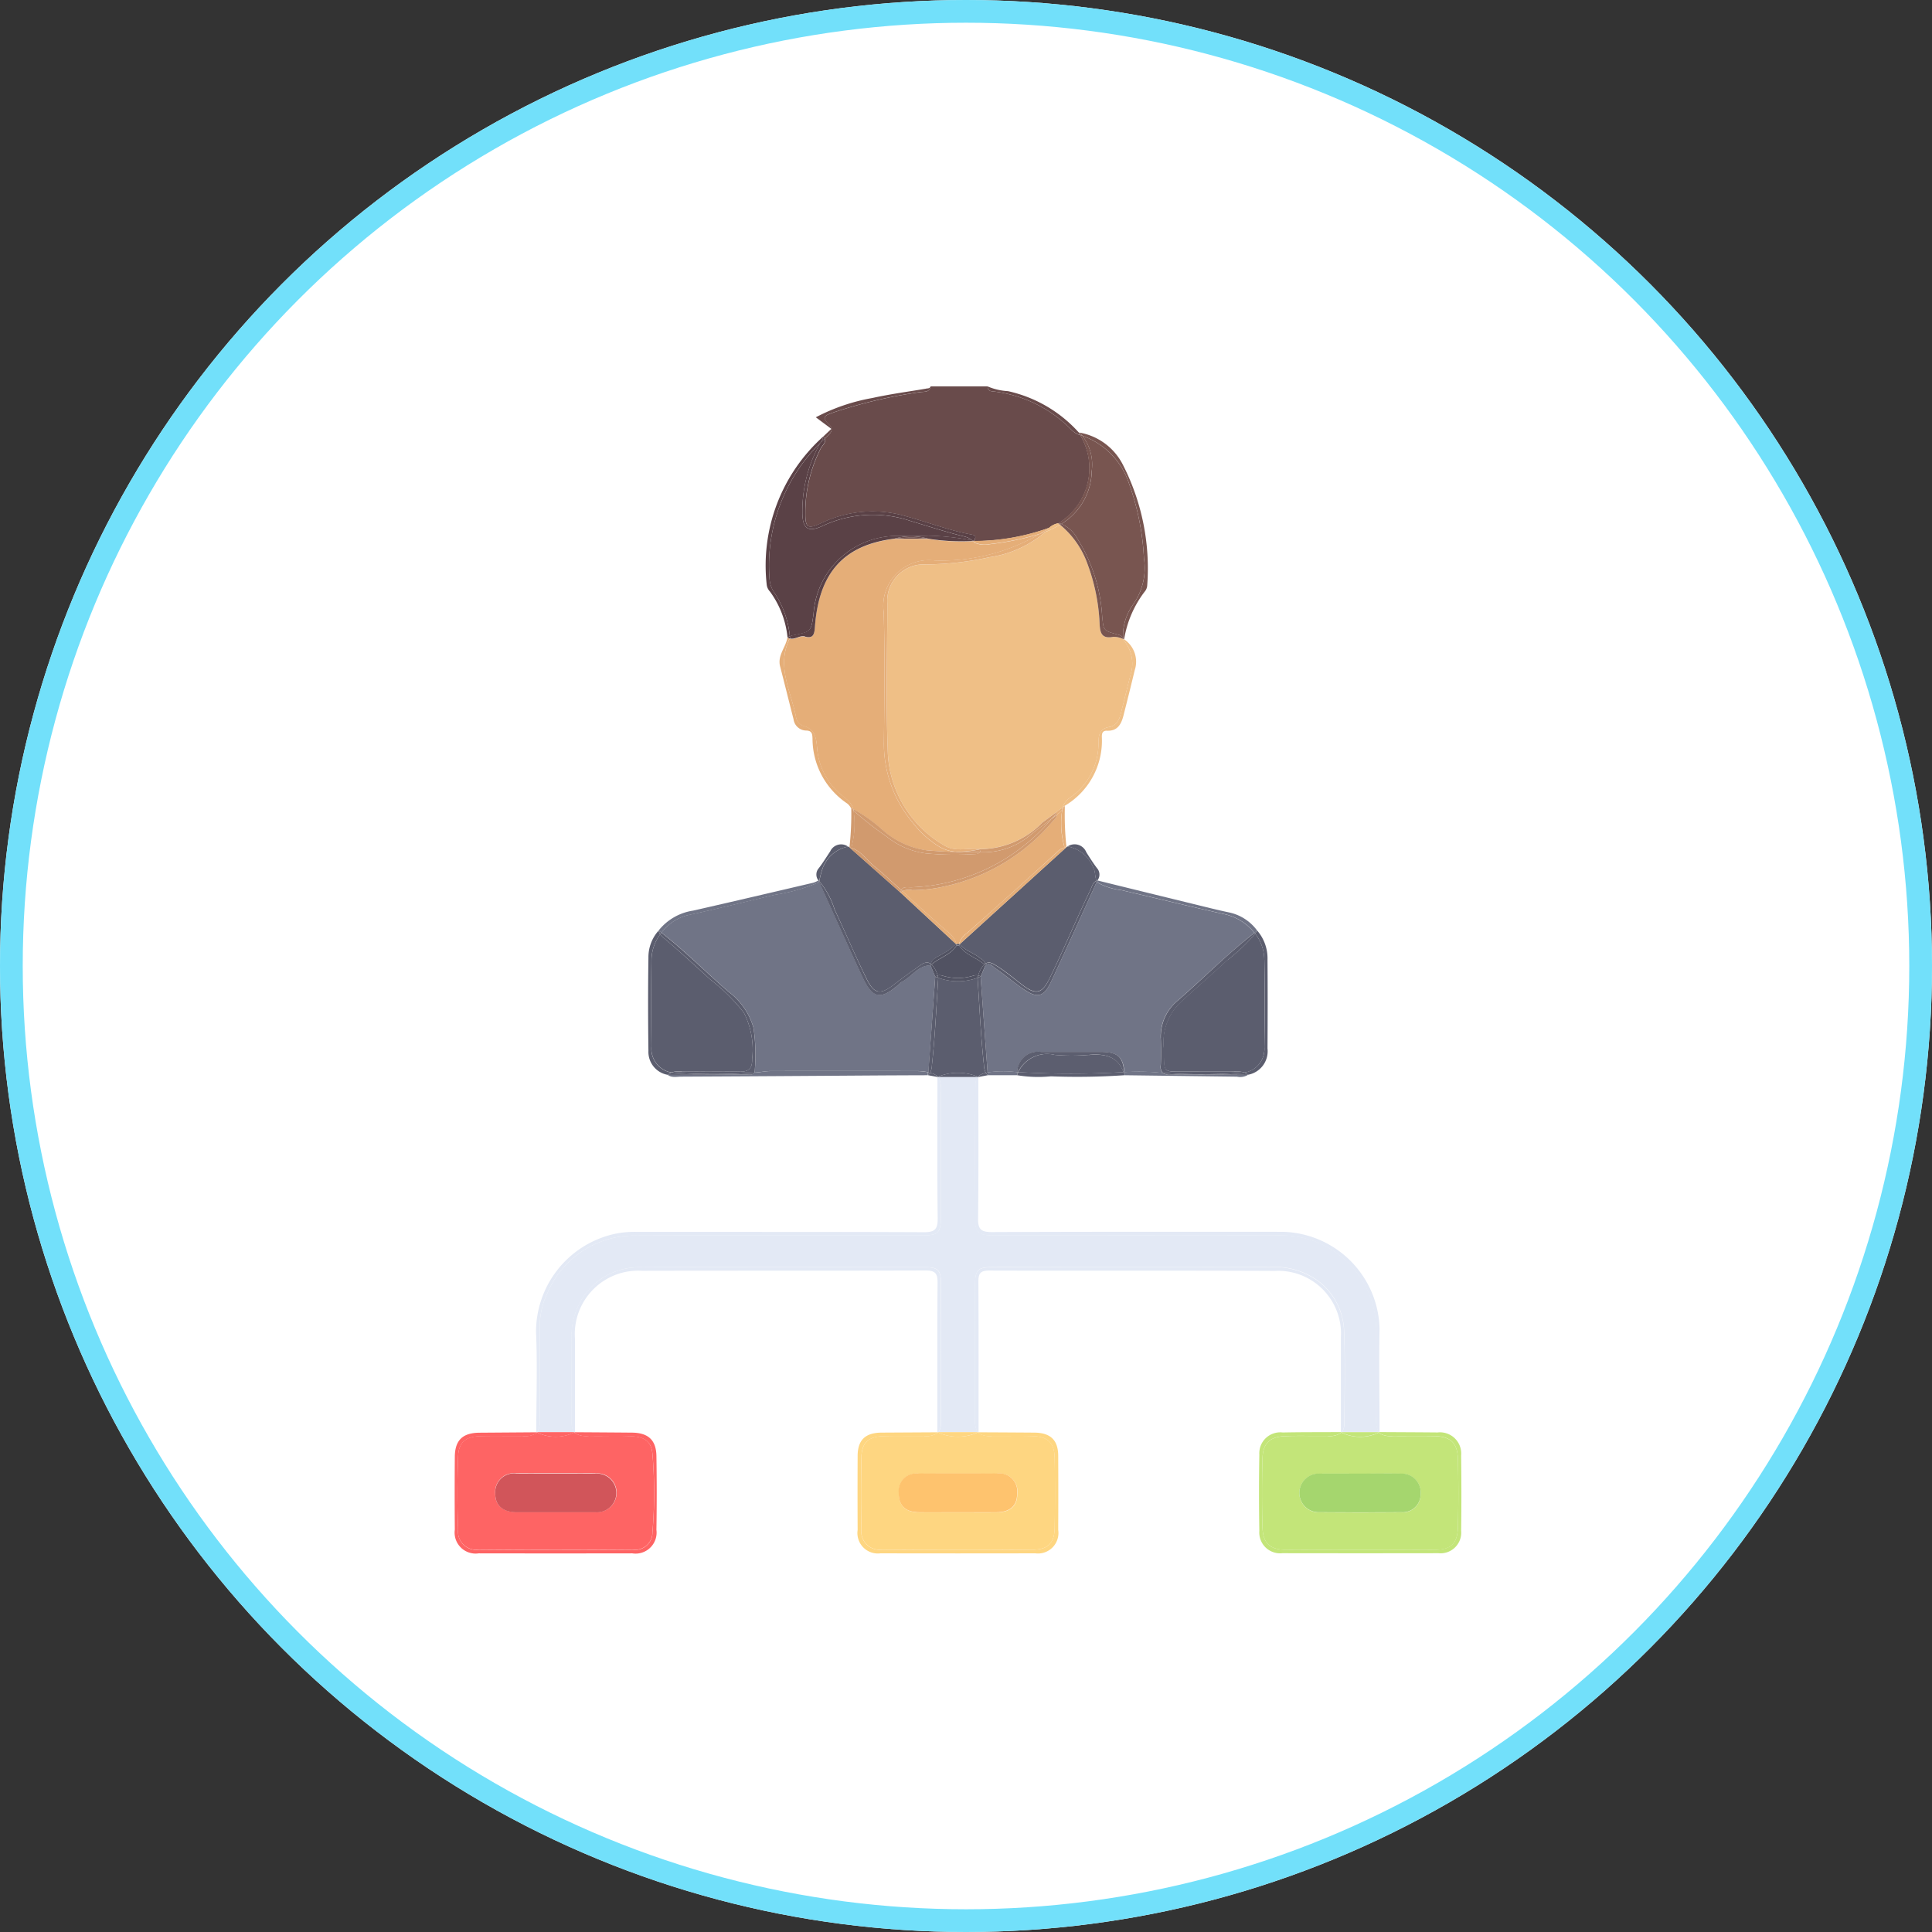 <svg xmlns="http://www.w3.org/2000/svg" xmlns:xlink="http://www.w3.org/1999/xlink" width="85" height="85" viewBox="0 0 85 85">
  <rect x="0" y="0" width="85" height="85" fill="#333333" stroke="none"/>
  <defs>
    <clipPath id="clip-path">
      <rect id="Rectángulo_300837" data-name="Rectángulo 300837" width="44.3" height="51.341" fill="none"/>
    </clipPath>
  </defs>
  <g id="Grupo_886179" data-name="Grupo 886179" transform="translate(-1107 -23712)">
    <g id="Elipse_6630" data-name="Elipse 6630" transform="translate(1107 23712)" fill="#fff" stroke="#72e0fa" stroke-width="1">
      <circle cx="42.5" cy="42.5" r="42.5" stroke="none"/>
      <circle cx="42.5" cy="42.5" r="42" fill="none"/>
    </g>
    <g id="Grupo_886177" data-name="Grupo 886177" transform="translate(1127 23729)">
      <g id="Grupo_886176" data-name="Grupo 886176" clip-path="url(#clip-path)">
        <path id="Trazado_602541" data-name="Trazado 602541" d="M120.211.254a21.342,21.342,0,0,0-3.827.9c-.3.11-.555.169-.176.525.268.253,0,.439-.177.613l-.012.012c.069.172-.109.3-.175.426a6.17,6.17,0,0,0-.678,2.829c-.009.669.114.74.71.452a5.234,5.234,0,0,1,3.784-.276c.943.259,1.86.613,2.826.787.231.042.156.159.1.284a9.825,9.825,0,0,0,3.307-.582.826.826,0,0,1,.4-.2,2.831,2.831,0,0,0,.97-3.877l-.076-.024a.923.923,0,0,1-.325-.224A5.71,5.71,0,0,0,123.545.235c-.142-.027-.358.02-.363-.235h-2.507c-.044.282-.292.225-.464.254" transform="translate(-99.733)" fill="#694b4b"/>
        <path id="Trazado_602542" data-name="Trazado 602542" d="M123.439.1c-.787.133-1.58.238-2.358.41a8.527,8.527,0,0,0-2.489.849l.684.51-.352.332a.325.325,0,0,1,.062.1L119,2.288c.174-.174.445-.361.177-.613-.378-.356-.124-.415.176-.525a21.345,21.345,0,0,1,3.827-.9c.172-.029.419.029.464-.254-.034.1-.123.089-.2.1" transform="translate(-102.699)" fill="#694b4b"/>
        <path id="Trazado_602543" data-name="Trazado 602543" d="M175.349.235a5.71,5.71,0,0,1,3.312,1.658.921.921,0,0,0,.325.224l.076.024c-.02-.038-.04-.075-.062-.113A5.9,5.9,0,0,0,175.88.208,2.632,2.632,0,0,1,174.986,0c.005.255.221.208.363.235" transform="translate(-151.537)" fill="#694b4b"/>
        <path id="Trazado_602544" data-name="Trazado 602544" d="M151.854,50.375c-.561.112-.587-.246-.605-.632a8.514,8.514,0,0,0-.513-2.528,3.952,3.952,0,0,0-1.221-1.77l-.016.012c-.17.077-.328.176-.5.248-.046.019-.092.035-.138.052a4.8,4.8,0,0,1-2.46,1.114,13.213,13.213,0,0,1-2.862.316,1.6,1.6,0,0,0-1.626,1.71c0,2.168-.063,4.339.019,6.5a4.957,4.957,0,0,0,2.476,4.148c.5.317,1.078.1,1.617.163h0a3.831,3.831,0,0,0,2.707-1.167l.6-.442.286-.214v0a.931.931,0,0,1,.405-.488,2.892,2.892,0,0,0,1.18-2.367c0-.351.067-.62.477-.691.3-.052.429-.294.5-.566.164-.646.321-1.293.487-1.938a1.606,1.606,0,0,0-.38-1.344c0-.008,0-.016,0-.024a1,1,0,0,0-.43-.092" transform="translate(-122.874 -39.354)" fill="#efbf86"/>
        <path id="Trazado_602545" data-name="Trazado 602545" d="M202.224,82.944a1.606,1.606,0,0,1,.38,1.344c-.166.645-.323,1.293-.487,1.938-.069.272-.2.514-.5.566-.41.071-.48.34-.477.691a2.892,2.892,0,0,1-1.18,2.367.93.93,0,0,0-.405.488v0l.108-.081a3.325,3.325,0,0,0,1.629-3c-.007-.159.012-.31.229-.3.47.018.628-.3.724-.678.168-.659.333-1.319.491-1.98a1.185,1.185,0,0,0-.465-1.364l-.048-.013c0,.008,0,.016,0,.024" transform="translate(-172.814 -71.808)" fill="#efbf86"/>
        <path id="Trazado_602546" data-name="Trazado 602546" d="M193.91,45.295c.046-.018.092-.034.138-.052.173-.071.332-.17.5-.248l.016-.012c-.029-.024-.056-.049-.087-.071a.825.825,0,0,0-.4.2c-.055.064-.113.124-.171.181" transform="translate(-167.925 -38.893)" fill="#efbf86"/>
        <path id="Trazado_602547" data-name="Trazado 602547" d="M44.855,226.734a1.268,1.268,0,0,1,.107.683q0,2.678,0,5.357c0,.837-.082.921-.913.922-4.155,0-8.311-.01-12.466.007a4.145,4.145,0,0,0-3.934,2.527,3.345,3.345,0,0,0-.335,1.5q.006,1.953,0,3.905a1.348,1.348,0,0,1-.1.713h1.6a1.135,1.135,0,0,1-.1-.614c0-1.169-.008-2.338,0-3.508a3.086,3.086,0,0,1,1.061-2.445,3.028,3.028,0,0,1,2.048-.685c4.142-.024,8.285-.014,12.427-.006.587,0,.713.127.717.71.013,2.021.009,4.042,0,6.063a.888.888,0,0,1-.1.484l0,0h1.705a1.121,1.121,0,0,1-.107-.615q-.005-2.906,0-5.813c0-.733.1-.834.849-.835q6.063-.007,12.127,0a3.27,3.27,0,0,1,2.084.584,2.868,2.868,0,0,1,1.177,2.23c.055,1.352.023,2.705.013,4.058a.715.715,0,0,1-.1.384l0,0h1.606a1.274,1.274,0,0,1-.105-.695c0-1.27,0-2.54,0-3.81a4.158,4.158,0,0,0-4.155-4.144c-3.894-.014-7.787,0-11.681,0-.418,0-.835.009-1.253-.01-.335-.015-.541-.169-.544-.52-.019-2.055-.03-4.11.006-6.165a.566.566,0,0,1,.069-.239.422.422,0,0,1,.032-.039H44.844l.012.011" transform="translate(-23.565 -196.341)" fill="#e3e9f5"/>
        <path id="Trazado_602548" data-name="Trazado 602548" d="M186.951,296.385a.717.717,0,0,0,.1-.384c.01-1.353.042-2.706-.013-4.058a2.869,2.869,0,0,0-1.177-2.23,3.271,3.271,0,0,0-2.084-.584q-6.063-.018-12.127,0c-.745,0-.847.1-.849.835q-.01,2.906,0,5.813a1.122,1.122,0,0,0,.107.615h.052c0-2.205.006-4.411-.008-6.616,0-.355.073-.5.467-.5,4.194.013,8.387-.006,12.581.015a2.764,2.764,0,0,1,2.9,2.937q0,2.08,0,4.16h.053l0,0" transform="translate(-147.907 -250.377)" fill="#e3e9f5"/>
        <path id="Trazado_602549" data-name="Trazado 602549" d="M170.893,226.767a.565.565,0,0,0-.069.239c-.036,2.055-.025,4.11-.006,6.165,0,.35.209.5.544.52.418.018.835.01,1.253.01,3.894,0,7.787-.01,11.681,0a4.158,4.158,0,0,1,4.155,4.144c0,1.27,0,2.54,0,3.81a1.274,1.274,0,0,0,.105.695h.051c0-1.519-.03-3.039,0-4.558a4.369,4.369,0,0,0-4.239-4.252c-4.275,0-8.549-.007-12.824.012-.491,0-.609-.143-.6-.617.025-2.07.011-4.141.011-6.211h-.034a.423.423,0,0,0-.032.039" transform="translate(-147.912 -196.345)" fill="#e3e9f5"/>
        <path id="Trazado_602550" data-name="Trazado 602550" d="M26.873,241.636q.006-1.953,0-3.905a3.344,3.344,0,0,1,.335-1.5,4.145,4.145,0,0,1,3.934-2.527c4.155-.016,8.311,0,12.466-.007.831,0,.911-.085.913-.922q0-2.678,0-5.357a1.268,1.268,0,0,0-.107-.683l-.011-.011h-.036c0,2.07-.014,4.14.011,6.21.006.472-.109.621-.6.619-4.257-.019-8.514-.009-12.771-.015a4.1,4.1,0,0,0-.938.111,4.416,4.416,0,0,0-3.362,4.294c.065,1.466.012,2.938.011,4.407h.053a1.348,1.348,0,0,0,.1-.713" transform="translate(-23.124 -196.341)" fill="#e3e9f5"/>
        <path id="Trazado_602551" data-name="Trazado 602551" d="M54.5,296.376a.889.889,0,0,0,.1-.483c.007-2.021.011-4.042,0-6.063,0-.583-.129-.709-.717-.711-4.142-.009-8.285-.018-12.427.006a3.028,3.028,0,0,0-2.047.684,3.086,3.086,0,0,0-1.061,2.445c-.009,1.169,0,2.338,0,3.508a1.134,1.134,0,0,0,.1.613h.054c0-1.37.005-2.74,0-4.11a2.791,2.791,0,0,1,2.955-2.989c4.16-.01,8.32,0,12.48-.013.438,0,.521.153.518.549-.017,2.189-.009,4.377-.009,6.566h.05l0,0" transform="translate(-33.206 -250.367)" fill="#e3e9f5"/>
        <path id="Trazado_602552" data-name="Trazado 602552" d="M79.951,166.831l-.208-.5h0c-.566,0-.834.522-1.281.733-.043.02-.07.07-.108.1-.8.7-1.153.639-1.6-.318-.652-1.39-1.276-2.794-1.911-4.193,0,.008-.005.016-.008.023a7.92,7.92,0,0,1-1.953.552c-1.277.307-2.553.622-3.837.9a2.079,2.079,0,0,0-1.14.767c1.035.8,1.955,1.737,2.944,2.592a3,3,0,0,1,1.109,1.6,8.363,8.363,0,0,1,.057,1.838.267.267,0,0,1-.025.126l.1-.006c.2-.014.394-.06.594-.061q3.2-.007,6.392,0a2.5,2.5,0,0,1,.5.039l.074.017Z" transform="translate(-58.804 -140.862)" fill="#707486"/>
        <path id="Trazado_602553" data-name="Trazado 602553" d="M81.535,224.834l-.074-.017a2.5,2.5,0,0,0-.5-.039q-3.2,0-6.392,0c-.2,0-.4.047-.594.061l-.1.006c-.068.131-.261.082-.4.083-1.132.01-2.265.013-3.4.018.18.132.388.076.582.075q4.2-.021,8.406-.051,1.226-.008,2.452-.011l.009-.125" transform="translate(-60.694 -194.653)" fill="#707486"/>
        <path id="Trazado_602554" data-name="Trazado 602554" d="M68.247,163.741c1.284-.277,2.56-.592,3.837-.9a7.92,7.92,0,0,0,1.953-.553c0-.008.005-.016.008-.023l-.028-.061a1.209,1.209,0,0,1-.225.1c-1.763.413-3.526.827-5.292,1.228a2.389,2.389,0,0,0-1.516.875c.042.032.082.065.123.1a2.079,2.079,0,0,1,1.14-.767" transform="translate(-58.008 -140.468)" fill="#707486"/>
        <path id="Trazado_602555" data-name="Trazado 602555" d="M174.546,167.243c-.406-.285-.788-.6-1.195-.887-.118-.083-.241-.262-.435-.123l-.208.5.306,4.215.027-.008a4.607,4.607,0,0,1,1.28-.005.914.914,0,0,1,1.056-.891c.865,0,1.731,0,2.6,0,.751,0,1,.2,1.056.887h0a9.641,9.641,0,0,1,1.593.027l.092.006a.394.394,0,0,1-.089-.336c.024-.4.019-.8,0-1.2a2.032,2.032,0,0,1,.733-1.634c1.141-.985,2.2-2.069,3.392-2.991a2.324,2.324,0,0,0-1.383-.835c-1.5-.334-2.988-.7-4.483-1.047a2.757,2.757,0,0,1-1.04-.332.418.418,0,0,1-.025-.044c-.667,1.463-1.326,2.93-2.007,4.386-.334.714-.615.775-1.272.315" transform="translate(-149.564 -140.76)" fill="#707486"/>
        <path id="Trazado_602556" data-name="Trazado 602556" d="M221.922,225.076a.5.5,0,0,1-.347-.084l-.091-.006a9.654,9.654,0,0,0-1.593-.027h0c0,.044.007.09.009.139q2.471.032,4.942.063a.673.673,0,0,0,.481-.076c-1.133,0-2.266-.019-3.4-.009" transform="translate(-190.422 -194.792)" fill="#707486"/>
        <path id="Trazado_602557" data-name="Trazado 602557" d="M175.021,224.877l-.027.008.009.122h1.284c0-.046.009-.091.015-.134a4.609,4.609,0,0,0-1.28.005" transform="translate(-151.544 -194.701)" fill="#707486"/>
        <path id="Trazado_602558" data-name="Trazado 602558" d="M210.916,162.288a2.756,2.756,0,0,0,1.04.332c1.495.347,2.985.713,4.483,1.047a2.324,2.324,0,0,1,1.383.835c.041-.031.08-.064.121-.095a2.061,2.061,0,0,0-1.273-.809c-.536-.114-1.067-.25-1.6-.38q-2.08-.508-4.159-1.02l-.021.046a.43.43,0,0,0,.025.044" transform="translate(-182.63 -140.462)" fill="#707486"/>
        <path id="Trazado_602559" data-name="Trazado 602559" d="M114.484,62.34c.423.033.848.069,1.272.067a1.691,1.691,0,0,1-.7-.206,4.249,4.249,0,0,1-1.217-1.1,5.385,5.385,0,0,1-1.252-3.463c.021-1.921.049-3.844-.008-5.764a2.014,2.014,0,0,1,2.249-2.283,8.635,8.635,0,0,0,4.618-1.169,12.663,12.663,0,0,1-2.19.45,1.114,1.114,0,0,1-.684-.066.719.719,0,0,0-.065-.067,9.273,9.273,0,0,1-1.969-.1h-1.5c-2.215.276-3.317,1.491-3.488,3.884-.024.332-.08.516-.444.42-.23-.06-.44.153-.666.088-.59,1.193.047,2.291.275,3.419a.507.507,0,0,0,.325.418c.551.144.573.588.611,1.02a2.962,2.962,0,0,0,1.069,2.019c.075.066.157.123.232.19a.873.873,0,0,1,.288.435,6.482,6.482,0,0,1,1.284.913,3.7,3.7,0,0,0,1.957.9" transform="translate(-93.699 -41.929)" fill="#e5ae78"/>
        <path id="Trazado_602560" data-name="Trazado 602560" d="M109.677,89.561c-.074-.067-.157-.124-.232-.19a2.962,2.962,0,0,1-1.069-2.019c-.037-.431-.06-.876-.611-1.02a.507.507,0,0,1-.326-.418c-.228-1.128-.865-2.226-.275-3.419a.344.344,0,0,1-.1-.045h0c-.066.435-.45.785-.319,1.275.2.77.39,1.545.589,2.317a.571.571,0,0,0,.547.5c.273,0,.28.162.288.356a3.443,3.443,0,0,0,1.545,2.866.807.807,0,0,1,.151.192h0c.033.013.063.028.1.042a.874.874,0,0,0-.288-.435" transform="translate(-92.422 -71.401)" fill="#e5ae78"/>
        <path id="Trazado_602561" data-name="Trazado 602561" d="M170.2,47a.717.717,0,0,1,.065.067,1.114,1.114,0,0,0,.684.066,12.663,12.663,0,0,0,2.19-.45c.138-.085.275-.173.41-.268a9.825,9.825,0,0,1-3.307.582l-.042,0" transform="translate(-147.388 -40.198)" fill="#e5ae78"/>
        <path id="Trazado_602562" data-name="Trazado 602562" d="M140.877,51.308c.057,1.92.029,3.843.008,5.764a5.386,5.386,0,0,0,1.252,3.463,4.251,4.251,0,0,0,1.217,1.1,1.69,1.69,0,0,0,.7.206,4.674,4.674,0,0,0,1.093-.12c-.539-.062-1.115.153-1.617-.164a4.956,4.956,0,0,1-2.476-4.148c-.083-2.165-.021-4.336-.019-6.5a1.6,1.6,0,0,1,1.626-1.71,13.207,13.207,0,0,0,2.862-.316,4.8,4.8,0,0,0,2.46-1.114c-.079.03-.159.06-.239.087a8.634,8.634,0,0,1-4.618,1.169,2.014,2.014,0,0,0-2.249,2.283" transform="translate(-121.997 -41.368)" fill="#e5ae78"/>
        <path id="Trazado_602563" data-name="Trazado 602563" d="M192.369,46.6c.058-.058.116-.117.171-.181-.135.1-.272.183-.41.268.08-.027.159-.056.239-.087" transform="translate(-166.383 -40.197)" fill="#e5ae78"/>
        <path id="Trazado_602564" data-name="Trazado 602564" d="M268.591,343.451a.868.868,0,0,1-.637.15c-.617.01-1.235-.014-1.852.011-.679.028-.975.315-.992,1-.025,1-.027,2,0,3,.02.706.325.994,1.035,1q3.279.014,6.557,0c.713,0,.993-.285,1.009-1.015q.033-1.476,0-2.953c-.017-.738-.318-1.02-1.053-1.034-.6-.011-1.2,0-1.8-.005a.954.954,0,0,1-.624-.132l-.009-.016a1.878,1.878,0,0,1-1.633,0m2.638,1.807a.826.826,0,0,1,.838.912.791.791,0,0,1-.849.788q-1.8.012-3.6,0a.851.851,0,1,1,.012-1.7c.6-.006,1.2,0,1.8,0s1.2-.008,1.8,0" transform="translate(-229.567 -297.426)" fill="#c3e579"/>
        <path id="Trazado_602565" data-name="Trazado 602565" d="M269.379,343.372a.954.954,0,0,0,.624.132c.6.007,1.2-.006,1.8.005.735.013,1.036.3,1.053,1.034q.034,1.476,0,2.953c-.016.73-.3,1.011-1.009,1.015q-3.279.017-6.557,0c-.71,0-1.015-.291-1.035-1-.029-1-.026-2,0-3,.017-.682.313-.969.992-1,.617-.025,1.234,0,1.852-.011a.868.868,0,0,0,.637-.15l-.035-.015c-.851.005-1.7,0-2.554.017a.923.923,0,0,0-1.03.973q-.028,1.678,0,3.356a.917.917,0,0,0,1.017.982q3.431.006,6.862,0a.908.908,0,0,0,1-.99c.016-1.1.014-2.2,0-3.306a.934.934,0,0,0-1.036-1.016c-.851-.008-1.7-.011-2.554-.016h0l-.041.017.009.016" transform="translate(-228.712 -297.329)" fill="#c3e579"/>
        <path id="Trazado_602566" data-name="Trazado 602566" d="M291.213,343.354a1.878,1.878,0,0,0,1.633,0l-.01-.017H291.23l-.017.015" transform="translate(-252.188 -297.329)" fill="#c3e579"/>
        <path id="Trazado_602567" data-name="Trazado 602567" d="M291,343.341h-.053l.036.015.017-.015" transform="translate(-251.958 -297.331)" fill="#c3e579"/>
        <path id="Trazado_602568" data-name="Trazado 602568" d="M303.334,343.356l.041-.017h-.051l.01.017" transform="translate(-262.677 -297.329)" fill="#c3e579"/>
        <path id="Trazado_602569" data-name="Trazado 602569" d="M4.445,343.465a.929.929,0,0,1-.665.148c-.617.008-1.235-.01-1.852.008-.643.018-.944.279-.966.9-.037,1.067-.04,2.136,0,3.2a.808.808,0,0,0,.918.893q3.378.027,6.756,0a.764.764,0,0,0,.877-.77,20.265,20.265,0,0,0,0-3.447c-.044-.525-.33-.739-.883-.771-.633-.036-1.268,0-1.9-.016a.939.939,0,0,1-.666-.148,1.861,1.861,0,0,1-1.622,0m2.561,1.8a.853.853,0,1,1,.02,1.7c-.6.006-1.2,0-1.8,0-.567,0-1.134,0-1.7,0-.595,0-.927-.3-.926-.807a.826.826,0,0,1,.906-.9q1.75-.008,3.5,0" transform="translate(-0.809 -297.438)" fill="#fe6464"/>
        <path id="Trazado_602570" data-name="Trazado 602570" d="M5.924,343.5c.634.011,1.269-.021,1.9.015.553.032.839.246.882.771a20.252,20.252,0,0,1,0,3.447.764.764,0,0,1-.877.77q-3.378.027-6.756,0a.808.808,0,0,1-.918-.893c-.041-1.067-.039-2.135,0-3.2.022-.622.323-.882.966-.9.617-.017,1.234,0,1.852-.008a.93.93,0,0,0,.665-.148l-.043-.018q-1.251.009-2.5.018c-.74.006-1.079.329-1.085,1.062q-.013,1.6,0,3.2a.923.923,0,0,0,1.049,1.046q3.379.006,6.758,0a.924.924,0,0,0,1.063-1.032q.026-1.626,0-3.253c-.012-.7-.362-1.019-1.073-1.026-.834-.008-1.668-.012-2.5-.018l-.043.018a.939.939,0,0,0,.666.148" transform="translate(0 -297.321)" fill="#fe6464"/>
        <path id="Trazado_602571" data-name="Trazado 602571" d="M27.136,343.347h0a1.861,1.861,0,0,0,1.622,0h0l-.01-.018h-1.6c0,.006-.006.012-.009.018" transform="translate(-23.499 -297.321)" fill="#fe6464"/>
        <path id="Trazado_602572" data-name="Trazado 602572" d="M39.17,343.348h0c.014-.007.029-.011.044-.018H39.16c0,.006.006.012.01.018" transform="translate(-33.912 -297.321)" fill="#fe6464"/>
        <path id="Trazado_602573" data-name="Trazado 602573" d="M26.857,343.347c0-.006.006-.012.009-.018h-.053l.043.018h0" transform="translate(-23.22 -297.321)" fill="#fe6464"/>
        <path id="Trazado_602574" data-name="Trazado 602574" d="M136.812,343.452a.873.873,0,0,1-.64.15c-.6.01-1.2-.012-1.8.01-.636.023-.926.3-.938.928-.02,1.052-.023,2.106,0,3.158a.808.808,0,0,0,.906.905q3.334.034,6.668,0c.631-.005.916-.3.928-.935q.03-1.554,0-3.108c-.012-.655-.3-.93-.968-.952-.584-.019-1.17,0-1.755-.008a.944.944,0,0,1-.668-.147,2.124,2.124,0,0,1-1.73,0m2.59,1.807a.791.791,0,0,1,.887.9c0,.522-.309.8-.91.807-.567.005-1.134,0-1.7,0s-1.134,0-1.7,0c-.614-.006-.906-.29-.9-.863a.772.772,0,0,1,.877-.839q1.725-.01,3.451,0" transform="translate(-115.535 -297.427)" fill="#fed681"/>
        <path id="Trazado_602575" data-name="Trazado 602575" d="M138.25,343.516c.585.008,1.17-.011,1.755.008.667.021.956.3.968.952q.029,1.554,0,3.108c-.012.634-.3.93-.928.935q-3.334.026-6.668,0a.808.808,0,0,1-.906-.905c-.025-1.052-.022-2.106,0-3.158.012-.626.3-.905.938-.928.6-.022,1.2,0,1.8-.01a.873.873,0,0,0,.64-.15l-.034-.013q-1.227.007-2.453.014c-.72.005-1.053.325-1.056,1.029q-.008,1.628,0,3.255a.9.9,0,0,0,1.007,1.027q3.405.007,6.811,0a.9.9,0,0,0,1.007-1.026q.008-1.628,0-3.255c0-.7-.336-1.024-1.055-1.03q-1.227-.009-2.453-.014h0l-.042.016a.944.944,0,0,0,.668.147" transform="translate(-114.574 -297.34)" fill="#fed681"/>
        <path id="Trazado_602576" data-name="Trazado 602576" d="M158.774,343.365a2.123,2.123,0,0,0,1.73,0h0l-.009-.016H158.79l-.016.013" transform="translate(-137.497 -297.34)" fill="#fed681"/>
        <path id="Trazado_602577" data-name="Trazado 602577" d="M158.569,343.353h-.05l.034.013.016-.013" transform="translate(-137.276 -297.341)" fill="#fed681"/>
        <path id="Trazado_602578" data-name="Trazado 602578" d="M171.624,343.368h0l.042-.016h-.052c0,.005.005.011.009.016" transform="translate(-148.617 -297.34)" fill="#fed681"/>
        <path id="Trazado_602579" data-name="Trazado 602579" d="M105.308,25.982a3.674,3.674,0,0,1,3.634-3.405c.474,0,.947.009,1.421-.011a11.526,11.526,0,0,1,1.934.211.863.863,0,0,0-.369-.179c-.8-.195-1.575-.449-2.359-.682a5.234,5.234,0,0,0-3.859.218c-.637.3-.892.132-.894-.593a6.1,6.1,0,0,1,.748-2.982c.016-.029.034-.057.052-.084a7.569,7.569,0,0,0-2.244,6,1.208,1.208,0,0,0,.212.6,4.122,4.122,0,0,1,.681,1.917.917.917,0,0,1,.175-.05c.762-.153.762-.153.868-.956" transform="translate(-89.515 -15.997)" fill="#5a4146"/>
        <path id="Trazado_602580" data-name="Trazado 602580" d="M102.733,23.313a1.208,1.208,0,0,1-.212-.6,7.569,7.569,0,0,1,2.244-6,.609.609,0,0,0,.123-.272,7.616,7.616,0,0,0-2.493,6.512.526.526,0,0,0,.142.31,4.1,4.1,0,0,1,.775,2.024h0a.436.436,0,0,1,.1-.058,4.122,4.122,0,0,0-.681-1.917" transform="translate(-88.664 -14.239)" fill="#5a4146"/>
        <path id="Trazado_602581" data-name="Trazado 602581" d="M114.93,17.422a6.1,6.1,0,0,0-.748,2.982c0,.725.257.892.894.593a5.234,5.234,0,0,1,3.859-.218c.785.234,1.564.488,2.359.682a.861.861,0,0,1,.369.179l.068.023c.06-.125.135-.243-.1-.284-.966-.174-1.883-.529-2.826-.787a5.234,5.234,0,0,0-3.784.276c-.6.288-.719.217-.71-.452a6.168,6.168,0,0,1,.677-2.829c.066-.126.244-.254.175-.426-.064.058-.124.117-.185.176-.018.028-.036.055-.052.084" transform="translate(-98.881 -14.862)" fill="#5a4146"/>
        <path id="Trazado_602582" data-name="Trazado 602582" d="M120.335,16.539a.323.323,0,0,0-.062-.1.609.609,0,0,1-.123.272c.061-.059.121-.118.185-.176" transform="translate(-104.049 -14.239)" fill="#5a4146"/>
        <path id="Trazado_602583" data-name="Trazado 602583" d="M110.685,53.453c.364.1.42-.088.444-.42.171-2.393,1.274-3.608,3.488-3.884a2.687,2.687,0,0,1,1.5,0h0a9.273,9.273,0,0,0,1.969.1c-.009-.008-.016-.018-.025-.026a11.54,11.54,0,0,0-1.934-.211c-.473.02-.947.006-1.421.011a3.674,3.674,0,0,0-3.634,3.405c-.106.8-.106.8-.868.956a.906.906,0,0,0-.174.05c0,.013,0,.026,0,.039-.011.066.025-.009,0,.049l-.006.014c.226.065.437-.148.666-.088" transform="translate(-95.276 -42.447)" fill="#5a4146"/>
        <path id="Trazado_602584" data-name="Trazado 602584" d="M109.41,82.108c.029-.058-.007.017,0-.049,0-.013,0-.026,0-.039a.434.434,0,0,0-.1.058.346.346,0,0,0,.1.045l.006-.014" transform="translate(-94.66 -71.029)" fill="#5a4146"/>
        <path id="Trazado_602585" data-name="Trazado 602585" d="M170.03,50.616l.042,0-.068-.023c.009.008.017.018.025.026" transform="translate(-147.223 -43.811)" fill="#5a4146"/>
        <path id="Trazado_602586" data-name="Trazado 602586" d="M65.89,185.925c.849-.007,1.7-.017,2.546,0,.418.01.554-.155.546-.559a3.582,3.582,0,0,0-.362-2.031,8.407,8.407,0,0,0-1.485-1.469c-.689-.627-1.372-1.26-2.084-1.86a.563.563,0,0,1-.113-.128,1.963,1.963,0,0,0-.385,1.18c-.02,1.249-.016,2.5,0,3.749a1.071,1.071,0,0,0,.841,1.148l.043,0a1.216,1.216,0,0,1,.456-.037" transform="translate(-55.89 -155.777)" fill="#5b5d6e"/>
        <path id="Trazado_602587" data-name="Trazado 602587" d="M64.532,184.911a1.071,1.071,0,0,1-.841-1.148c-.013-1.25-.017-2.5,0-3.749a1.964,1.964,0,0,1,.385-1.18.566.566,0,0,1-.071-.162,1.757,1.757,0,0,0-.446,1.188c-.02,1.368-.018,2.736,0,4.1a1.024,1.024,0,0,0,.865,1.059.406.406,0,0,1,.151-.107l-.042,0" transform="translate(-55.031 -154.728)" fill="#5b5d6e"/>
        <path id="Trazado_602588" data-name="Trazado 602588" d="M71.619,183.581a3,3,0,0,0-1.109-1.6c-.989-.855-1.909-1.788-2.944-2.592l-.03.034c-.008.01-.015.021-.023.031a.572.572,0,0,0,.113.128c.713.6,1.4,1.233,2.085,1.859a8.4,8.4,0,0,1,1.485,1.469,3.58,3.58,0,0,1,.362,2.031c.008.4-.128.569-.546.559-.848-.021-1.7-.01-2.546,0a1.214,1.214,0,0,0-.457.037,25.023,25.023,0,0,0,3.642.006.265.265,0,0,0,.025-.126,8.355,8.355,0,0,0-.057-1.838" transform="translate(-58.467 -155.353)" fill="#5b5d6e"/>
        <path id="Trazado_602589" data-name="Trazado 602589" d="M73.483,225.344c.135,0,.328.047.4-.083a25.006,25.006,0,0,1-3.642-.006.406.406,0,0,0-.151.107c1.132-.005,2.265-.008,3.4-.018" transform="translate(-60.694 -195.069)" fill="#5b5d6e"/>
        <path id="Trazado_602590" data-name="Trazado 602590" d="M67.078,178.8l.03-.034c-.041-.032-.081-.065-.123-.1a.566.566,0,0,0,.071.162l.023-.031" transform="translate(-58.009 -154.728)" fill="#5b5d6e"/>
        <path id="Trazado_602591" data-name="Trazado 602591" d="M235.6,180.81c-.683.633-1.39,1.241-2.075,1.872a2.423,2.423,0,0,0-.737,1.99c.041,1.16-.11,1.05,1.044,1.055.683,0,1.365,0,2.048,0a1.254,1.254,0,0,1,.454.036l.061,0a1.048,1.048,0,0,0,.824-1.106c.018-1.28.023-2.561,0-3.841a1.9,1.9,0,0,0-.4-1.158,8.482,8.482,0,0,1-1.212,1.154" transform="translate(-201.594 -155.581)" fill="#5b5d6e"/>
        <path id="Trazado_602592" data-name="Trazado 602592" d="M260.149,179.968c.026,1.28.022,2.561,0,3.841a1.048,1.048,0,0,1-.824,1.105l-.061,0a.407.407,0,0,1,.155.108,1.051,1.051,0,0,0,.869-1.158c.008-1.3.01-2.6,0-3.9a1.873,1.873,0,0,0-.452-1.287c-.028.046-.06.088-.091.131a1.9,1.9,0,0,1,.4,1.158" transform="translate(-224.523 -154.735)" fill="#5b5d6e"/>
        <path id="Trazado_602593" data-name="Trazado 602593" d="M231.8,184.012c.016.4.021.8,0,1.2a.394.394,0,0,0,.09.336,23,23,0,0,0,3.59-.015,1.253,1.253,0,0,0-.454-.036c-.682-.007-1.365,0-2.048,0-1.154-.005-1,.105-1.044-1.055a2.423,2.423,0,0,1,.737-1.99c.685-.631,1.392-1.238,2.075-1.872a8.481,8.481,0,0,0,1.212-1.154h0c-.01-.013-.02-.024-.03-.036-1.2.922-2.251,2.006-3.392,2.991a2.032,2.032,0,0,0-.733,1.634" transform="translate(-200.731 -155.348)" fill="#5b5d6e"/>
        <path id="Trazado_602594" data-name="Trazado 602594" d="M262.611,178.774c.01.012.02.023.03.036h0c.031-.043.063-.085.091-.131-.041.031-.08.064-.121.095" transform="translate(-227.419 -154.735)" fill="#5b5d6e"/>
        <path id="Trazado_602595" data-name="Trazado 602595" d="M232.475,225.261a.5.5,0,0,0,.347.084c1.133-.01,2.266,0,3.4.009a.409.409,0,0,0-.155-.108,22.986,22.986,0,0,1-3.59.015" transform="translate(-201.322 -195.062)" fill="#5b5d6e"/>
        <path id="Trazado_602596" data-name="Trazado 602596" d="M119.925,151.95a3.618,3.618,0,0,0-.181.662,3.571,3.571,0,0,1,.675,1.246c.474,1.006.906,2.033,1.4,3.032.331.676.6.736,1.195.276.369-.285.745-.557,1.124-.826.16-.113.332-.228.517-.091.066-.262.333-.319.522-.449a2.279,2.279,0,0,0,.585-.425h0l-2.436-2.26h0l-2.259-2c-.018-.012-.035-.02-.053-.03a1.5,1.5,0,0,0-1.085.864" transform="translate(-103.697 -130.839)" fill="#5b5d6e"/>
        <path id="Trazado_602597" data-name="Trazado 602597" d="M119.112,151.319a1.5,1.5,0,0,1,1.085-.864.528.528,0,0,0-.786.211c-.164.246-.32.5-.5.736a.423.423,0,0,0-.02.543c.013.011.024.024.037.036a3.618,3.618,0,0,1,.181-.662" transform="translate(-102.885 -130.209)" fill="#5b5d6e"/>
        <path id="Trazado_602598" data-name="Trazado 602598" d="M123.19,167.008c.038-.033.066-.082.108-.1.446-.211.714-.733,1.281-.733h0a.447.447,0,0,1,.014-.064c-.185-.137-.357-.022-.517.091-.379.269-.756.541-1.124.826-.6.46-.864.4-1.195-.276-.49-1-.922-2.026-1.4-3.032a3.57,3.57,0,0,0-.675-1.246l-.009.025c.635,1.4,1.258,2.8,1.911,4.193.449.958.8,1.014,1.6.318" transform="translate(-103.639 -140.7)" fill="#5b5d6e"/>
        <path id="Trazado_602599" data-name="Trazado 602599" d="M119.508,162.241c-.013-.012-.023-.025-.037-.036l.028.061.009-.025" transform="translate(-103.461 -140.468)" fill="#5b5d6e"/>
        <path id="Trazado_602600" data-name="Trazado 602600" d="M165.9,155.365h0c.212.286.565.371.833.579.112.087.246.145.279.288.175-.122.342-.013.506.089.4.248.752.549,1.122.831.6.459.869.4,1.2-.268.63-1.284,1.176-2.607,1.8-3.9.072-.149.1-.332.274-.408-.082-.182-.043-.4-.15-.585a1.5,1.5,0,0,0-1.124-.922l-.048.028-4.69,4.262" transform="translate(-143.668 -130.83)" fill="#5b5d6e"/>
        <path id="Trazado_602601" data-name="Trazado 602601" d="M202.38,151.372c.107.188.068.4.15.585a.33.33,0,0,1,.038-.016.422.422,0,0,0-.02-.543c-.168-.223-.32-.459-.47-.7a.553.553,0,0,0-.823-.252,1.5,1.5,0,0,1,1.124.922" transform="translate(-174.286 -130.205)" fill="#5b5d6e"/>
        <path id="Trazado_602602" data-name="Trazado 602602" d="M174.21,166.04h0c.194-.139.317.04.435.123.407.283.789.6,1.195.887.656.461.938.4,1.272-.315.681-1.457,1.34-2.924,2.007-4.386-.005-.01-.012-.02-.017-.03-.174.075-.2.259-.274.408-.621,1.288-1.167,2.612-1.8,3.9-.33.673-.6.727-1.2.268-.37-.282-.727-.583-1.122-.831-.164-.1-.331-.211-.506-.089A.317.317,0,0,1,174.21,166.04Z" transform="translate(-150.858 -140.566)" fill="#5b5d6e"/>
        <path id="Trazado_602603" data-name="Trazado 602603" d="M210.781,162.243l.021-.046a.32.32,0,0,0-.038.016c0,.01.012.02.017.03" transform="translate(-182.52 -140.462)" fill="#5b5d6e"/>
        <path id="Trazado_602604" data-name="Trazado 602604" d="M199.205,20.085a1.436,1.436,0,0,1,.718.667A7.2,7.2,0,0,1,201,24.137c.061.64.045.644.7.818a.408.408,0,0,1,.218.129,2.361,2.361,0,0,1,.451-1.466,2.788,2.788,0,0,0,.469-2.03,11.394,11.394,0,0,0-.65-3.264,3.337,3.337,0,0,0-2.058-2.119,2.081,2.081,0,0,1,.413,1.534,2.782,2.782,0,0,1-1.339,2.346" transform="translate(-172.51 -14.033)" fill="#785550"/>
        <path id="Trazado_602605" data-name="Trazado 602605" d="M205.093,15.279a3.337,3.337,0,0,1,2.058,2.119,11.4,11.4,0,0,1,.65,3.264,2.788,2.788,0,0,1-.469,2.03,2.36,2.36,0,0,0-.451,1.466.4.4,0,0,1,.049.074,4.69,4.69,0,0,1,.9-2.09.47.47,0,0,0,.114-.265,10.017,10.017,0,0,0-1.089-5.359,2.652,2.652,0,0,0-1.916-1.382,1.391,1.391,0,0,1,.158.143" transform="translate(-177.472 -13.108)" fill="#785550"/>
        <path id="Trazado_602606" data-name="Trazado 602606" d="M199.635,17.543a2.081,2.081,0,0,0-.413-1.534l-.1-.03a2.831,2.831,0,0,1-.97,3.877.919.919,0,0,1,.141.033,2.782,2.782,0,0,0,1.339-2.346" transform="translate(-171.601 -13.837)" fill="#785550"/>
        <path id="Trazado_602607" data-name="Trazado 602607" d="M205.093,15.279a1.391,1.391,0,0,0-.158-.143c.022.038.042.075.062.113l.1.03" transform="translate(-177.472 -13.108)" fill="#785550"/>
        <path id="Trazado_602608" data-name="Trazado 602608" d="M200.651,49.209a7.2,7.2,0,0,0-1.077-3.386,1.436,1.436,0,0,0-.718-.667l-.054.039a3.954,3.954,0,0,1,1.221,1.77,8.509,8.509,0,0,1,.513,2.528c.019.386.044.744.605.632a1,1,0,0,1,.43.091c0-.02,0-.041,0-.061a.408.408,0,0,0-.217-.129c-.657-.174-.641-.178-.7-.818" transform="translate(-172.161 -39.106)" fill="#785550"/>
        <path id="Trazado_602609" data-name="Trazado 602609" d="M219.464,82.465c0,.02,0,.041,0,.061l.048.013a.4.4,0,0,0-.049-.074" transform="translate(-190.054 -71.414)" fill="#785550"/>
        <path id="Trazado_602610" data-name="Trazado 602610" d="M198.3,44.945a.917.917,0,0,0-.141-.033c.03.023.057.048.087.071l.054-.038" transform="translate(-171.602 -38.893)" fill="#785550"/>
        <path id="Trazado_602611" data-name="Trazado 602611" d="M154.079,138.982a1.613,1.613,0,0,1-.25.229c.012.135-.114.219-.2.308a8.586,8.586,0,0,1-4.732,2.837,6.5,6.5,0,0,1-1.425.165.72.72,0,0,0-.43.04h0c.554.53,1.133,1.032,1.705,1.543.259.231.574.422.675.788h.114a.793.793,0,0,1,.339-.474q2.01-1.779,3.991-3.591a.669.669,0,0,1,.392-.2c0-.011,0-.022-.006-.033-.029,0-.059,0-.09,0a3.8,3.8,0,0,1-.088-1.612" transform="translate(-127.341 -120.357)" fill="#e5ae78"/>
        <path id="Trazado_602612" data-name="Trazado 602612" d="M199.341,139.493c.031,0,.06,0,.09,0a13.365,13.365,0,0,1-.066-1.787h0a.722.722,0,0,1-.112.17,3.806,3.806,0,0,0,.088,1.612" transform="translate(-172.515 -119.256)" fill="#e5ae78"/>
        <path id="Trazado_602613" data-name="Trazado 602613" d="M197.457,138.632a1.6,1.6,0,0,0,.25-.229q0-.045,0-.09l-.286.214a.258.258,0,0,1,.032.1" transform="translate(-170.969 -119.779)" fill="#e5ae78"/>
        <path id="Trazado_602614" data-name="Trazado 602614" d="M199.529,137.88a.727.727,0,0,0,.112-.17l-.108.081c0,.03,0,.06,0,.09" transform="translate(-172.791 -119.256)" fill="#e5ae78"/>
        <path id="Trazado_602615" data-name="Trazado 602615" d="M146.441,165.765h0l2.436,2.26h.026c-.1-.366-.416-.557-.675-.788-.572-.511-1.151-1.013-1.705-1.543h0a.32.32,0,0,0-.081.072" transform="translate(-126.817 -143.489)" fill="#e5ae78"/>
        <path id="Trazado_602616" data-name="Trazado 602616" d="M165.691,155.548l4.69-4.262a.668.668,0,0,0-.392.2Q168,153.289,166,155.074a.793.793,0,0,0-.339.474h.032" transform="translate(-143.46 -131.013)" fill="#e5ae78"/>
        <path id="Trazado_602617" data-name="Trazado 602617" d="M129.582,140.865c.5.113.757.561,1.122.851.4.321.774.692,1.168,1.032.079-.164.275-.12.421-.122a8.456,8.456,0,0,0,6.185-3.01c-.306.232-.621.454-.917.7a3.175,3.175,0,0,1-2.237.766c-.063.083-.185.083-.284.085a13.414,13.414,0,0,1-2.1-.035,3.452,3.452,0,0,1-1.723-.743,15.7,15.7,0,0,1-1.452-1.138,3.874,3.874,0,0,1-.078,1.567c-.035,0-.067.008-.1.012,0,.012,0,.025-.008.037h0" transform="translate(-112.217 -120.589)" fill="#d19a6e"/>
        <path id="Trazado_602618" data-name="Trazado 602618" d="M129.822,138.552c-.035-.036-.07-.07-.1-.108a13.328,13.328,0,0,1-.075,1.687c.034,0,.065-.01.1-.012a3.874,3.874,0,0,0,.078-1.567" transform="translate(-112.27 -119.892)" fill="#d19a6e"/>
        <path id="Trazado_602619" data-name="Trazado 602619" d="M175.782,139.908l-.6.442a3.833,3.833,0,0,1-2.707,1.167h0a.231.231,0,0,1-.043.134,3.174,3.174,0,0,0,2.237-.766c.3-.244.611-.465.918-.7.033-.035.067-.069.1-.1a.484.484,0,0,0,.094-.174" transform="translate(-149.326 -121.159)" fill="#d19a6e"/>
        <path id="Trazado_602620" data-name="Trazado 602620" d="M135.429,140.642c-.424,0-.849-.034-1.272-.067a3.7,3.7,0,0,1-1.957-.9,6.49,6.49,0,0,0-1.284-.913c0,.006,0,.012.006.018s0,.032,0,.047a15.724,15.724,0,0,0,1.452,1.138,3.455,3.455,0,0,0,1.723.743,13.431,13.431,0,0,0,2.1.035c.1,0,.221,0,.284-.085h-.032c-.339-.016-.681.018-1.018-.014" transform="translate(-113.371 -120.164)" fill="#d19a6e"/>
        <path id="Trazado_602621" data-name="Trazado 602621" d="M130.306,138.5c0-.006,0-.012-.006-.018-.032-.014-.062-.029-.1-.042.033.038.069.072.1.108,0-.016,0-.032,0-.047" transform="translate(-112.757 -119.892)" fill="#d19a6e"/>
        <path id="Trazado_602622" data-name="Trazado 602622" d="M165.69,151.916a4.674,4.674,0,0,1-1.093.12c.336.031.679,0,1.018.014h.032a.229.229,0,0,0,.043-.134Z" transform="translate(-142.54 -131.558)" fill="#d19a6e"/>
        <path id="Trazado_602623" data-name="Trazado 602623" d="M130.7,152.161c-.366-.291-.622-.739-1.122-.851h0l2.259,2a.354.354,0,0,1,.031-.116c-.394-.34-.764-.711-1.168-1.032" transform="translate(-112.217 -131.033)" fill="#d19a6e"/>
        <path id="Trazado_602624" data-name="Trazado 602624" d="M153.282,140.864a8.455,8.455,0,0,1-6.185,3.01c-.146,0-.343-.042-.421.122l.05.044a.721.721,0,0,1,.43-.04,6.5,6.5,0,0,0,1.425-.165A8.587,8.587,0,0,0,153.312,141c.082-.089.208-.173.2-.308l-.028.022c-.066.052-.132.1-.2.153" transform="translate(-127.02 -121.837)" fill="#d19a6e"/>
        <path id="Trazado_602625" data-name="Trazado 602625" d="M196.076,140.082c-.033.036-.067.07-.1.1.067-.05.133-.1.2-.153l.028-.022a.258.258,0,0,0-.032-.1.482.482,0,0,1-.094.174" transform="translate(-169.714 -121.159)" fill="#d19a6e"/>
        <path id="Trazado_602626" data-name="Trazado 602626" d="M146.441,165.482h0a.322.322,0,0,1,.081-.072l-.05-.044a.354.354,0,0,0-.031.116" transform="translate(-126.817 -143.206)" fill="#d19a6e"/>
        <path id="Trazado_602627" data-name="Trazado 602627" d="M158.215,194.176c0-.022,0-.043.007-.064a2.518,2.518,0,0,1-1.751,0c0,.019.006.039.007.058-.081,1.261-.137,2.524-.274,3.78a.872.872,0,0,1-.081.349.737.737,0,0,1,.348.173,2.292,2.292,0,0,1,1.752,0,.684.684,0,0,1,.35-.169.856.856,0,0,1-.083-.352c-.137-1.255-.192-2.516-.276-3.774" transform="translate(-135.202 -168.099)" fill="#5b5d6e"/>
        <path id="Trazado_602628" data-name="Trazado 602628" d="M155.547,225.362a.373.373,0,0,1-.089.105l.411.077.026-.009a.739.739,0,0,0-.348-.173" transform="translate(-134.626 -195.162)" fill="#5b5d6e"/>
        <path id="Trazado_602629" data-name="Trazado 602629" d="M172.146,225.393a.683.683,0,0,0-.35.169l.027.01.411-.078a.371.371,0,0,1-.087-.1" transform="translate(-148.774 -195.189)" fill="#5b5d6e"/>
        <path id="Trazado_602630" data-name="Trazado 602630" d="M158.719,225.53l.01.009h1.735l.008-.01a2.292,2.292,0,0,0-1.752,0" transform="translate(-137.45 -195.157)" fill="#5b5d6e"/>
        <path id="Trazado_602631" data-name="Trazado 602631" d="M171.737,226.667h.034l-.027-.01-.008.01" transform="translate(-148.723 -196.283)" fill="#5b5d6e"/>
        <path id="Trazado_602632" data-name="Trazado 602632" d="M158.549,226.653l-.026.009h.036l-.01-.009" transform="translate(-137.28 -196.28)" fill="#5b5d6e"/>
        <path id="Trazado_602633" data-name="Trazado 602633" d="M155.96,193.887c0-.02,0-.039-.007-.058-.041-.015-.081-.027-.122-.044q-.153,2.106-.306,4.212l.08.02a.872.872,0,0,0,.081-.349c.136-1.257.192-2.519.274-3.78" transform="translate(-134.684 -167.816)" fill="#5b5d6e"/>
        <path id="Trazado_602634" data-name="Trazado 602634" d="M155.546,225.235l-.08-.02c0,.042-.006.083-.009.125h0a.373.373,0,0,0,.089-.105" transform="translate(-134.625 -195.035)" fill="#5b5d6e"/>
        <path id="Trazado_602635" data-name="Trazado 602635" d="M171.737,193.829c0,.021-.006.043-.007.064.084,1.259.139,2.52.276,3.774a.861.861,0,0,0,.083.352l.078-.021q-.153-2.108-.306-4.215c-.041.017-.083.029-.124.044" transform="translate(-148.717 -167.816)" fill="#5b5d6e"/>
        <path id="Trazado_602636" data-name="Trazado 602636" d="M174.487,225.238l-.078.021a.374.374,0,0,0,.087.1l-.009-.122" transform="translate(-151.037 -195.055)" fill="#5b5d6e"/>
        <path id="Trazado_602637" data-name="Trazado 602637" d="M188.153,219.4a8.512,8.512,0,0,1-1.49,0,1.414,1.414,0,0,0-1.614.759,40.636,40.636,0,0,0,4.633,0c-.257-.7-.825-.818-1.529-.754" transform="translate(-160.251 -189.989)" fill="#5c5e6f"/>
        <path id="Trazado_602638" data-name="Trazado 602638" d="M184.7,225.134c-.019.042-.038.085-.055.131a5.724,5.724,0,0,0,1.489.049,30.952,30.952,0,0,0,3.243-.049c-.014-.048-.029-.093-.045-.137a40.61,40.61,0,0,1-4.633,0" transform="translate(-159.898 -194.96)" fill="#5c5e6f"/>
        <path id="Trazado_602639" data-name="Trazado 602639" d="M188.4,218.484c-.865,0-1.731,0-2.6,0a.914.914,0,0,0-1.056.891l.018,0h.022a1.414,1.414,0,0,1,1.614-.759,8.512,8.512,0,0,0,1.49,0c.7-.064,1.272.059,1.529.754l.036,0c-.057-.691-.3-.887-1.056-.887" transform="translate(-159.994 -189.205)" fill="#5c5e6f"/>
        <path id="Trazado_602640" data-name="Trazado 602640" d="M219.622,225.116c.016.043.031.089.045.137,0-.049-.005-.094-.009-.139l-.036,0" transform="translate(-190.191 -194.947)" fill="#5c5e6f"/>
        <path id="Trazado_602641" data-name="Trazado 602641" d="M184.673,225.146l-.017,0c-.006.043-.011.088-.015.134.017-.046.036-.09.055-.131h-.022" transform="translate(-159.898 -194.973)" fill="#5c5e6f"/>
        <path id="Trazado_602642" data-name="Trazado 602642" d="M156.585,184.275c.01.009.02.018.03.028a1.151,1.151,0,0,1,.238.453.417.417,0,0,1,.229.015,2.278,2.278,0,0,0,1.331,0,.421.421,0,0,1,.227-.015,1.159,1.159,0,0,1,.233-.448.489.489,0,0,1,.035-.034c-.349-.31-.852-.421-1.113-.848h0a.064.064,0,0,1-.1,0c-.255.433-.761.543-1.112.853" transform="translate(-135.602 -158.842)" fill="#515262"/>
        <path id="Trazado_602643" data-name="Trazado 602643" d="M156.566,190.271a1.151,1.151,0,0,0-.238-.453c-.01-.01-.02-.019-.03-.028l-.044.04.208.5h0a.269.269,0,0,1,.1-.054" transform="translate(-135.315 -164.357)" fill="#515262"/>
        <path id="Trazado_602644" data-name="Trazado 602644" d="M171.919,190.261a.272.272,0,0,1,.106.054l.208-.5c-.015-.014-.03-.028-.045-.041-.012.01-.023.021-.035.034a1.158,1.158,0,0,0-.233.448" transform="translate(-148.881 -164.347)" fill="#515262"/>
        <path id="Trazado_602645" data-name="Trazado 602645" d="M157.5,183.136a.22.22,0,0,1-.035-.044h0a2.28,2.28,0,0,1-.585.425c-.188.13-.456.187-.522.449l.03.024c.351-.311.857-.42,1.112-.853" transform="translate(-135.408 -158.556)" fill="#515262"/>
        <path id="Trazado_602646" data-name="Trazado 602646" d="M156.254,189.674l.044-.04-.03-.024a.436.436,0,0,0-.014.064" transform="translate(-135.315 -164.201)" fill="#515262"/>
        <path id="Trazado_602647" data-name="Trazado 602647" d="M165.62,183.139c.26.427.763.537,1.113.848a.421.421,0,0,1,.038-.03c-.033-.143-.167-.2-.279-.288-.268-.208-.621-.292-.833-.579h0a.216.216,0,0,1-.037.047h0" transform="translate(-143.426 -158.555)" fill="#515262"/>
        <path id="Trazado_602648" data-name="Trazado 602648" d="M173.967,189.629h0a.317.317,0,0,0-.008-.071.424.424,0,0,0-.038.03c.015.014.031.027.045.041" transform="translate(-150.615 -164.156)" fill="#515262"/>
        <path id="Trazado_602649" data-name="Trazado 602649" d="M164.821,183.135a.064.064,0,0,0,.1,0,.44.44,0,0,1,.005-.047h-.114c0,.013.009.025.012.039l0,.005" transform="translate(-142.726 -158.556)" fill="#515262"/>
        <path id="Trazado_602650" data-name="Trazado 602650" d="M164.654,183.136l0-.005c0-.014-.009-.026-.012-.039h-.026a.22.22,0,0,0,.035.044" transform="translate(-142.559 -158.556)" fill="#515262"/>
        <path id="Trazado_602651" data-name="Trazado 602651" d="M165.658,183.09h-.032a.439.439,0,0,0-.005.047.216.216,0,0,0,.037-.047" transform="translate(-143.427 -158.555)" fill="#515262"/>
        <path id="Trazado_602652" data-name="Trazado 602652" d="M160.144,193.332a2.278,2.278,0,0,1-1.331,0,.418.418,0,0,0-.229-.015.956.956,0,0,1,.018.1,2.518,2.518,0,0,0,1.751,0,.943.943,0,0,1,.018-.1.421.421,0,0,0-.227.015" transform="translate(-137.333 -167.402)" fill="#515262"/>
        <path id="Trazado_602653" data-name="Trazado 602653" d="M157.809,193.437h0c.041.017.081.029.122.044a.919.919,0,0,0-.018-.1.271.271,0,0,0-.1.054" transform="translate(-136.662 -167.468)" fill="#515262"/>
        <path id="Trazado_602654" data-name="Trazado 602654" d="M171.783,193.478c.041-.015.083-.027.124-.044a.27.27,0,0,0-.106-.054.948.948,0,0,0-.018.1" transform="translate(-148.763 -167.465)" fill="#515262"/>
        <path id="Trazado_602655" data-name="Trazado 602655" d="M144.332,49.733h1.5a6.407,6.407,0,0,0-1.5,0" transform="translate(-124.991 -43.031)" fill="#694b4b"/>
        <path id="Trazado_602656" data-name="Trazado 602656" d="M144.332,49.329a6.407,6.407,0,0,1,1.5,0,2.689,2.689,0,0,0-1.5,0" transform="translate(-124.991 -42.628)" fill="#694b4b"/>
        <path id="Trazado_602657" data-name="Trazado 602657" d="M278.385,356.9a.851.851,0,1,0-.012,1.7q1.8.009,3.6,0a.791.791,0,0,0,.849-.788.826.826,0,0,0-.838-.912c-.6-.011-1.2,0-1.8,0s-1.2,0-1.8,0" transform="translate(-240.321 -309.069)" fill="#a5d66e"/>
        <path id="Trazado_602658" data-name="Trazado 602658" d="M14.272,356.9a.826.826,0,0,0-.906.9c0,.509.332.8.926.807.567,0,1.134,0,1.7,0,.6,0,1.2,0,1.8,0a.852.852,0,1,0-.021-1.7q-1.75-.006-3.5,0" transform="translate(-11.575 -309.073)" fill="#d1555a"/>
        <path id="Trazado_602659" data-name="Trazado 602659" d="M146.678,356.9a.772.772,0,0,0-.877.839c0,.573.29.856.9.863.567.006,1.134,0,1.7,0s1.134,0,1.7,0c.6-.006.91-.285.91-.807a.791.791,0,0,0-.887-.9q-1.725-.01-3.451,0" transform="translate(-126.263 -309.069)" fill="#fec36e"/>
      </g>
    </g>
  </g>
</svg>
